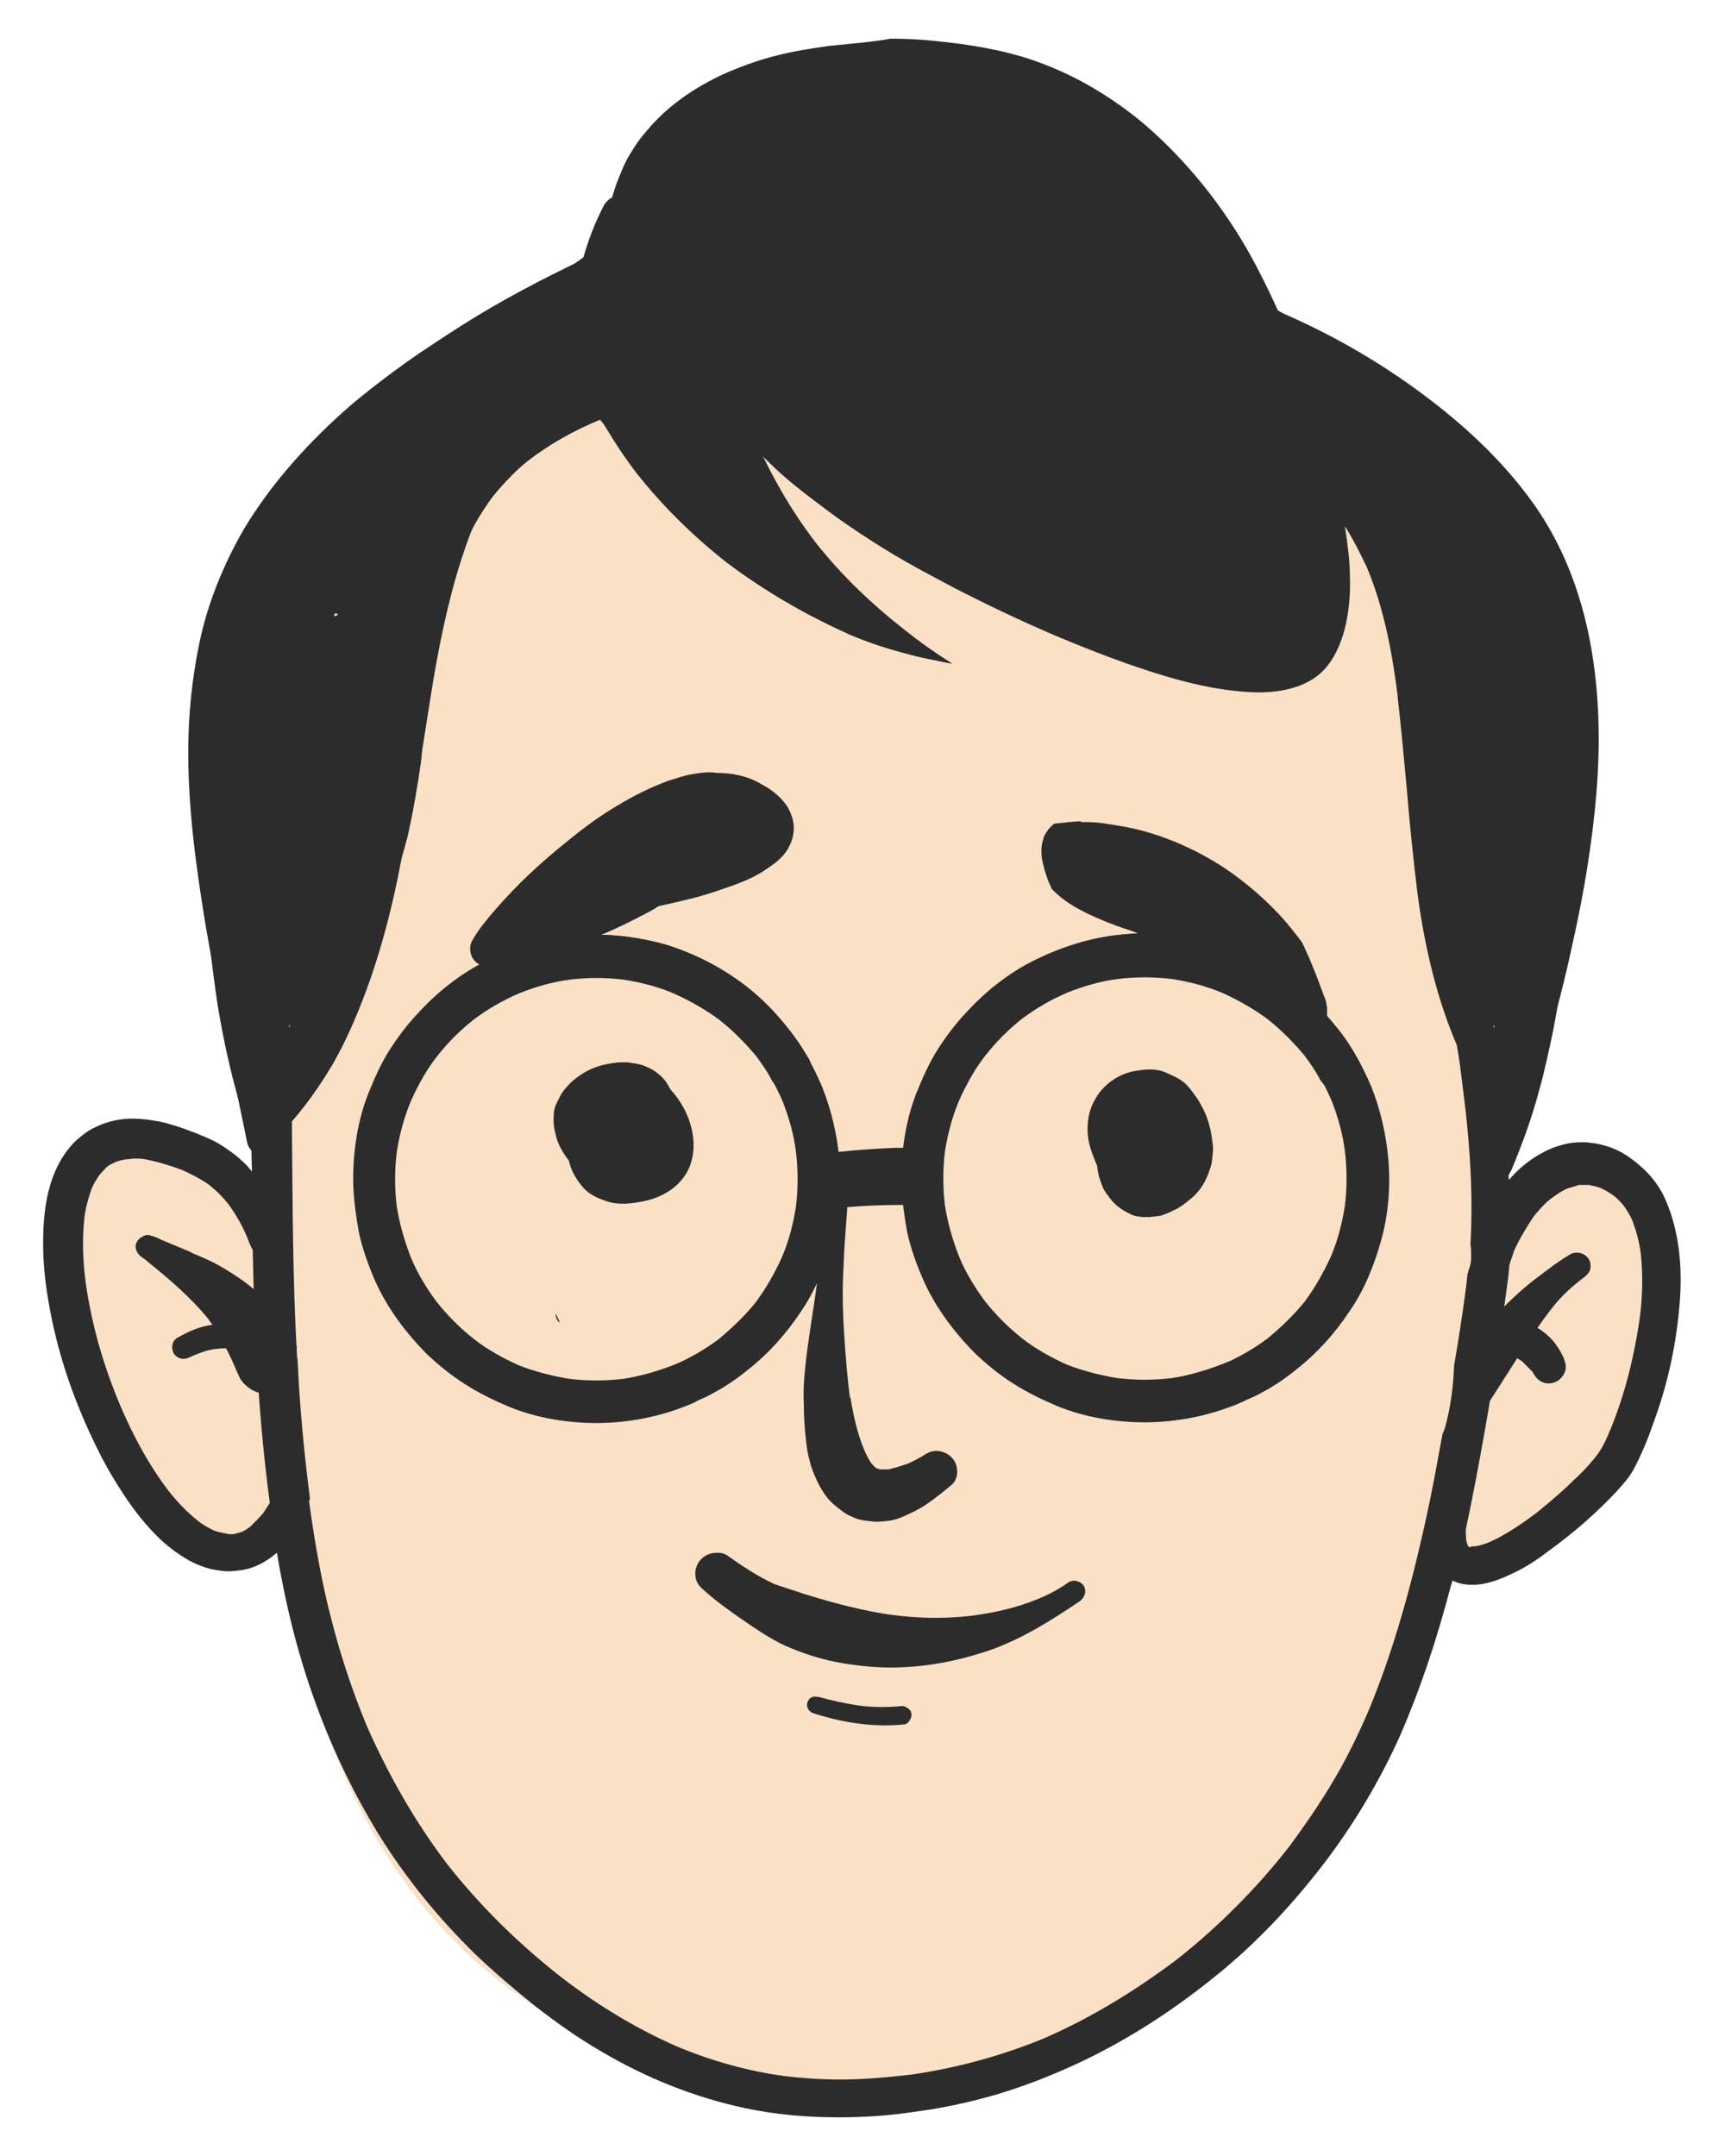 <svg width="24" height="30" viewBox="0 0 24 30" fill="none" xmlns="http://www.w3.org/2000/svg">
<path d="M20.5 7.5L14.5 4L8 5L3.5 9L4 16.5C4 16.5 1.5 15.5 1 16C0.5 16.5 1.5 19.5 2 21L2 21C2.5 22.5 4 21 4 21C4 23.667 5.5 29 11.5 29C17.5 29 19.667 24.5 20 22C23 22 23.5 17.5 23 16.5C22.6 15.7 21 16.5 20.5 17V7.5Z" fill="#FAE1C5"/>
<path d="M11.541 0.638C11.263 0.677 11.015 0.717 10.787 0.777C10.559 0.836 10.331 0.915 10.082 1.024C9.646 1.223 9.269 1.491 8.991 1.828C8.912 1.917 8.843 2.016 8.783 2.116C8.704 2.235 8.654 2.364 8.614 2.463C8.575 2.552 8.545 2.651 8.515 2.75C8.466 2.77 8.436 2.81 8.406 2.85C8.277 3.098 8.178 3.355 8.109 3.613C7.027 4.129 5.798 4.804 4.806 5.815C4.32 6.311 3.923 6.877 3.625 7.492C3.348 8.057 3.149 8.702 3.02 9.446C2.852 10.378 2.792 11.4 2.862 12.471C2.891 12.957 2.951 13.473 3.03 13.998C3.11 14.475 3.209 14.931 3.338 15.367C3.357 15.447 3.417 15.516 3.496 15.546C3.496 15.794 3.496 16.052 3.506 16.3C3.477 16.27 3.447 16.23 3.417 16.2C3.298 16.081 3.149 15.972 2.99 15.883C2.891 15.833 2.792 15.794 2.693 15.754L2.663 15.744C2.514 15.685 2.356 15.635 2.217 15.605C2.088 15.585 1.979 15.566 1.87 15.566C1.84 15.566 1.81 15.566 1.78 15.566C1.642 15.575 1.522 15.605 1.413 15.645C1.354 15.675 1.294 15.694 1.235 15.734C1.185 15.764 1.126 15.813 1.066 15.863C0.908 16.012 0.779 16.22 0.699 16.488C0.63 16.716 0.6 16.984 0.6 17.301C0.6 17.589 0.63 17.887 0.699 18.244C0.818 18.878 1.036 19.513 1.344 20.138C1.483 20.426 1.642 20.684 1.8 20.912C1.919 21.081 2.108 21.328 2.346 21.517C2.574 21.705 2.782 21.805 2.99 21.844C3.06 21.854 3.119 21.864 3.179 21.864C3.248 21.864 3.308 21.854 3.387 21.844C3.486 21.824 3.596 21.785 3.705 21.715C3.754 21.686 3.804 21.646 3.853 21.606C3.972 22.33 4.141 22.995 4.359 23.61C4.597 24.284 4.905 24.929 5.262 25.514C5.629 26.109 6.085 26.675 6.601 27.181C6.849 27.419 7.127 27.657 7.434 27.905C7.752 28.153 8.049 28.361 8.357 28.54C8.991 28.916 9.666 29.184 10.36 29.333C10.777 29.422 11.213 29.462 11.669 29.462C11.997 29.462 12.334 29.442 12.671 29.392C13.078 29.343 13.485 29.254 13.862 29.145C14.229 29.035 14.596 28.896 15.002 28.708C15.637 28.41 16.272 28.014 16.897 27.508C17.432 27.081 17.938 26.556 18.404 25.951C18.831 25.395 19.198 24.78 19.486 24.136C19.753 23.52 19.982 22.846 20.19 22.052L20.2 22.023L20.21 21.993C20.289 22.033 20.378 22.052 20.477 22.052H20.487C20.676 22.052 20.854 21.983 21.023 21.904C21.221 21.814 21.4 21.695 21.539 21.586C21.896 21.328 22.213 21.051 22.491 20.753C22.59 20.644 22.689 20.535 22.749 20.406C22.858 20.198 22.947 19.97 23.007 19.791C23.195 19.285 23.314 18.75 23.364 18.194C23.423 17.579 23.344 17.053 23.146 16.637C23.037 16.419 22.868 16.24 22.65 16.091C22.521 16.002 22.372 15.943 22.213 15.913C22.144 15.903 22.084 15.893 22.015 15.893C21.926 15.893 21.826 15.903 21.727 15.933C21.608 15.962 21.479 16.022 21.34 16.111C21.221 16.19 21.102 16.29 20.993 16.419C20.983 16.25 20.973 16.071 20.963 15.883C20.993 15.863 21.013 15.843 21.023 15.813C21.112 15.645 21.172 15.456 21.202 15.268C21.212 15.209 21.221 15.139 21.231 15.07C21.36 14.772 21.469 14.455 21.559 14.147C21.648 13.82 21.727 13.463 21.777 13.066C21.886 12.352 21.916 11.578 21.896 10.775C21.876 10.061 21.797 9.327 21.668 8.583C21.559 7.938 21.321 7.333 20.993 6.827C20.785 6.51 20.517 6.212 20.21 5.934C19.942 5.706 19.644 5.478 19.228 5.21C19.009 5.071 18.791 4.933 18.573 4.804C18.444 4.724 18.325 4.655 18.196 4.575C18.047 4.486 17.909 4.397 17.779 4.318C17.611 3.951 17.442 3.613 17.254 3.306C16.857 2.661 16.391 2.125 15.875 1.689C15.389 1.292 14.873 1.005 14.338 0.826C13.951 0.697 13.505 0.618 12.989 0.568C12.79 0.548 12.592 0.538 12.394 0.538C12.116 0.588 11.828 0.608 11.541 0.638ZM3.486 10.011C3.596 9.237 3.764 8.563 4.012 7.978C4.201 7.541 4.449 7.115 4.736 6.738C5.073 6.311 5.49 5.905 5.966 5.528C6.532 5.101 7.176 4.704 8.009 4.288C8 4.486 8 4.694 8.019 4.893C8.029 4.992 8.039 5.101 8.059 5.2C7.811 5.25 7.583 5.339 7.365 5.458C7.027 5.647 6.73 5.954 6.462 6.361C6.244 6.688 6.065 7.085 5.897 7.601C5.768 7.988 5.659 8.434 5.55 8.979C5.47 9.376 5.411 9.773 5.351 10.16C5.312 10.438 5.262 10.725 5.212 11.003C5.173 11.241 5.113 11.519 5.034 11.796C4.875 12.322 4.697 12.848 4.488 13.344C4.33 13.731 4.181 14.028 4.022 14.296C4.022 14.038 4.012 13.77 4.002 13.512C4.002 13.354 3.873 13.235 3.724 13.235C3.625 13.235 3.526 13.294 3.477 13.393C3.357 12.233 3.348 11.092 3.486 10.011ZM21.172 10.933C21.102 10.547 21.013 10.14 20.914 9.723C20.835 9.406 20.715 8.989 20.557 8.602C20.418 8.265 20.259 7.948 20.071 7.66C19.912 7.412 19.714 7.154 19.466 6.867C19.188 6.549 18.881 6.242 18.583 5.954L18.474 5.845L18.305 5.676C18.256 5.528 18.206 5.379 18.146 5.21L18.345 5.339C18.762 5.587 19.198 5.855 19.585 6.153C19.902 6.401 20.17 6.658 20.388 6.936C20.577 7.184 20.735 7.452 20.864 7.74C20.954 7.968 21.033 8.206 21.092 8.464C21.152 8.731 21.192 9.009 21.231 9.267V9.277V9.287V9.297V9.307V9.327V9.317C21.36 10.358 21.4 11.36 21.331 12.273C21.311 11.846 21.251 11.4 21.172 10.933ZM4.31 20.872V20.852V20.832C4.23 20.208 4.171 19.583 4.141 18.948C4.141 18.918 4.131 18.878 4.131 18.849C4.072 17.807 4.072 16.776 4.062 15.754V15.238C4.538 14.633 4.845 13.949 5.093 13.354C5.222 13.036 5.341 12.699 5.47 12.322C5.54 12.104 5.609 11.876 5.669 11.648C5.748 11.3 5.807 10.953 5.857 10.606L5.867 10.507L5.877 10.418C5.946 10.001 6.006 9.565 6.085 9.148C6.184 8.622 6.333 7.938 6.601 7.283C6.74 6.956 6.899 6.678 7.077 6.45C7.166 6.331 7.266 6.232 7.375 6.133C7.404 5.974 7.504 5.825 7.642 5.746C7.732 5.696 7.831 5.667 7.93 5.667C8.019 5.667 8.109 5.686 8.188 5.726C8.188 5.726 8.198 5.726 8.208 5.726V5.736C8.297 5.786 8.376 5.855 8.426 5.944C8.555 6.162 8.694 6.371 8.853 6.579C9.22 7.045 9.646 7.462 10.112 7.829C10.628 8.216 11.184 8.543 11.779 8.811C12.066 8.93 12.364 9.029 12.661 9.108C12.761 9.138 12.86 9.158 12.959 9.178C12.602 9.009 12.255 8.801 11.937 8.563C11.61 8.305 11.322 8.017 11.065 7.69C10.836 7.392 10.648 7.065 10.499 6.738C10.4 6.49 10.32 6.232 10.271 5.974C10.42 6.153 10.588 6.331 10.767 6.5C10.995 6.718 11.273 6.926 11.62 7.184C11.858 7.353 12.096 7.511 12.324 7.65C12.661 7.859 13.009 8.037 13.306 8.196C13.752 8.424 14.209 8.642 14.675 8.841C15.24 9.079 15.716 9.257 16.173 9.396C16.698 9.555 17.105 9.624 17.482 9.634H17.522C17.799 9.634 18.186 9.575 18.424 9.317C18.553 9.178 18.652 8.979 18.712 8.741C18.762 8.533 18.791 8.305 18.781 8.017C18.781 7.809 18.752 7.591 18.712 7.323C18.831 7.511 18.93 7.71 19.019 7.898C19.267 8.493 19.377 9.138 19.446 9.684V9.704V9.723C19.446 9.713 19.446 9.713 19.446 9.704C19.495 10.13 19.535 10.576 19.575 11.003C19.614 11.479 19.664 11.965 19.724 12.451C19.833 13.255 20.011 13.939 20.269 14.544C20.299 14.703 20.319 14.871 20.339 15.03C20.458 15.923 20.497 16.647 20.458 17.321C20.468 17.361 20.468 17.401 20.468 17.44C20.468 17.46 20.468 17.49 20.468 17.51C20.468 17.569 20.448 17.639 20.428 17.688C20.428 17.698 20.428 17.708 20.418 17.718V17.728C20.408 17.787 20.408 17.847 20.398 17.906C20.349 18.283 20.289 18.66 20.23 19.007C20.22 19.305 20.18 19.593 20.101 19.88C20.091 19.9 20.081 19.93 20.071 19.95C20.011 20.257 19.962 20.555 19.902 20.842C19.654 22.033 19.386 22.975 19.039 23.808C18.89 24.155 18.732 24.473 18.563 24.76C18.375 25.078 18.166 25.385 17.938 25.693C17.482 26.278 16.956 26.804 16.381 27.26C15.776 27.716 15.151 28.093 14.506 28.371C13.921 28.609 13.306 28.777 12.681 28.867C12.344 28.906 12.007 28.936 11.689 28.936C11.421 28.936 11.154 28.916 10.906 28.887C10.4 28.817 9.904 28.678 9.428 28.48C8.882 28.242 8.327 27.915 7.791 27.498C7.186 27.022 6.66 26.496 6.224 25.941C5.778 25.355 5.411 24.711 5.103 24.016C4.915 23.56 4.746 23.064 4.617 22.558C4.488 22.072 4.389 21.537 4.3 20.892V20.902V20.882L4.31 20.872ZM20.676 13.611C20.666 13.542 20.606 13.483 20.547 13.443C20.527 13.433 20.497 13.423 20.477 13.413C20.388 13.066 20.319 12.689 20.259 12.273C20.2 11.836 20.16 11.39 20.12 10.953C20.101 10.685 20.071 10.418 20.041 10.15C19.972 9.456 19.872 8.722 19.644 8.027L19.634 8.007L19.624 7.978C19.773 8.216 19.902 8.464 20.011 8.722C20.2 9.178 20.329 9.654 20.438 10.1C20.557 10.566 20.646 11.062 20.715 11.578C20.795 12.173 20.835 12.758 20.835 13.324C20.835 13.611 20.825 13.909 20.795 14.207C20.795 14.246 20.785 14.286 20.785 14.316C20.755 14.088 20.715 13.85 20.676 13.611ZM3.139 21.338C3.09 21.328 3.04 21.319 2.981 21.299C2.901 21.259 2.822 21.219 2.752 21.16C2.614 21.051 2.475 20.912 2.336 20.733C2.088 20.406 1.87 20.019 1.671 19.553C1.433 18.988 1.275 18.422 1.195 17.867C1.146 17.51 1.146 17.212 1.175 16.934C1.195 16.786 1.235 16.657 1.275 16.538C1.304 16.468 1.344 16.409 1.384 16.349C1.413 16.309 1.453 16.28 1.483 16.24C1.522 16.21 1.562 16.19 1.602 16.171C1.651 16.151 1.701 16.141 1.761 16.131C1.8 16.131 1.84 16.121 1.87 16.121C1.919 16.121 1.969 16.121 2.018 16.131C2.177 16.161 2.346 16.21 2.534 16.28C2.683 16.349 2.802 16.409 2.911 16.488C3.01 16.567 3.1 16.657 3.179 16.756C3.278 16.895 3.367 17.044 3.437 17.212C3.447 17.242 3.457 17.262 3.467 17.291C3.486 17.331 3.496 17.361 3.516 17.391C3.526 17.936 3.546 18.402 3.566 18.839C3.605 19.563 3.665 20.257 3.754 20.912C3.724 20.961 3.695 21.001 3.665 21.051C3.605 21.12 3.546 21.18 3.486 21.239C3.447 21.269 3.407 21.299 3.357 21.319C3.318 21.328 3.288 21.338 3.248 21.348C3.229 21.348 3.209 21.348 3.189 21.348C3.179 21.348 3.159 21.338 3.139 21.338ZM20.458 21.527H20.438L20.428 21.517C20.428 21.507 20.418 21.497 20.418 21.497C20.408 21.467 20.398 21.438 20.398 21.408C20.398 21.358 20.388 21.309 20.398 21.259C20.487 20.852 20.567 20.416 20.656 19.92C20.725 19.533 20.785 19.156 20.825 18.869L20.854 18.66C20.904 18.373 20.944 18.075 20.983 17.777C20.993 17.718 20.993 17.648 21.003 17.589C21.023 17.529 21.043 17.48 21.063 17.41C21.142 17.232 21.241 17.073 21.34 16.924C21.43 16.815 21.509 16.726 21.608 16.657C21.678 16.607 21.737 16.567 21.807 16.538C21.866 16.518 21.916 16.508 21.965 16.488C21.985 16.488 22.005 16.488 22.035 16.488C22.055 16.488 22.084 16.488 22.104 16.488C22.154 16.498 22.203 16.508 22.263 16.528C22.332 16.557 22.392 16.597 22.451 16.637C22.501 16.677 22.55 16.726 22.59 16.776C22.64 16.845 22.689 16.924 22.719 17.004C22.769 17.143 22.808 17.282 22.828 17.44C22.858 17.728 22.858 18.035 22.808 18.383C22.729 18.908 22.6 19.424 22.402 19.9C22.352 20.019 22.293 20.158 22.203 20.267C22.094 20.406 21.975 20.525 21.876 20.614C21.727 20.763 21.559 20.902 21.39 21.041C21.142 21.229 20.924 21.368 20.725 21.457C20.656 21.487 20.587 21.507 20.517 21.517C20.507 21.517 20.487 21.517 20.477 21.517L20.458 21.527Z" fill="#2C2C2C"/>
<path d="M9.993 5.488C9.924 5.508 9.864 5.557 9.834 5.617C9.805 5.676 9.785 5.766 9.805 5.825C9.953 6.232 10.132 6.629 10.34 7.006C10.539 7.372 10.777 7.71 11.034 8.027C11.263 8.315 11.521 8.573 11.798 8.821C12.076 8.94 12.374 9.039 12.661 9.108C12.86 9.158 13.048 9.198 13.246 9.237C13.236 9.227 13.227 9.217 13.207 9.207C12.989 9.069 12.78 8.92 12.582 8.761C12.126 8.404 11.699 7.997 11.342 7.541C10.985 7.075 10.697 6.559 10.469 6.024C10.42 5.905 10.37 5.785 10.33 5.666C10.3 5.597 10.271 5.538 10.201 5.508C10.162 5.488 10.112 5.468 10.062 5.468C10.033 5.478 10.013 5.478 9.993 5.488Z" fill="#2C2C2C"/>
<path d="M17.254 5.111C17.214 5.25 17.303 5.418 17.442 5.448C17.69 5.508 17.928 5.577 18.166 5.676C18.464 5.805 18.742 5.964 19 6.162C19.258 6.371 19.495 6.609 19.704 6.867C19.952 7.194 20.15 7.561 20.319 7.938C20.547 8.503 20.696 9.098 20.785 9.693C20.894 10.507 20.884 11.33 20.775 12.143C20.726 12.54 20.646 12.927 20.527 13.314C20.477 13.453 20.577 13.611 20.715 13.651C20.864 13.691 21.003 13.601 21.053 13.463C21.152 13.145 21.221 12.828 21.271 12.501C21.311 12.233 21.35 11.955 21.37 11.687C21.42 11.152 21.41 10.616 21.37 10.08C21.281 8.999 21.003 7.908 20.428 6.976C20.279 6.728 20.101 6.5 19.912 6.281C19.724 6.063 19.495 5.875 19.267 5.696C18.771 5.319 18.196 5.071 17.591 4.942C17.571 4.932 17.541 4.932 17.522 4.932C17.403 4.913 17.294 4.992 17.254 5.111ZM19.684 6.837C19.684 6.847 19.694 6.847 19.694 6.857C19.684 6.847 19.684 6.837 19.684 6.837ZM20.775 9.644C20.775 9.664 20.775 9.674 20.785 9.693C20.785 9.684 20.785 9.664 20.775 9.644ZM20.785 9.693C20.785 9.703 20.785 9.703 20.785 9.713C20.785 9.713 20.785 9.703 20.785 9.693Z" fill="#2C2C2C"/>
<path d="M18.087 5.686C17.988 5.786 17.978 5.974 18.087 6.073C18.563 6.49 19 6.946 19.396 7.452C19.674 7.819 19.932 8.206 20.16 8.612C20.23 8.741 20.408 8.781 20.537 8.712C20.666 8.632 20.706 8.464 20.636 8.335C20.349 7.839 20.031 7.363 19.664 6.916C19.307 6.48 18.91 6.073 18.484 5.696C18.424 5.647 18.365 5.617 18.295 5.617C18.206 5.607 18.137 5.637 18.087 5.686Z" fill="#2C2C2C"/>
<path d="M18.474 5.557C18.424 5.607 18.395 5.676 18.395 5.746C18.395 5.825 18.424 5.885 18.474 5.934C18.682 6.172 18.891 6.42 19.089 6.678C19.515 7.243 19.912 7.839 20.19 8.493C20.22 8.553 20.289 8.602 20.349 8.622C20.418 8.642 20.497 8.632 20.557 8.592C20.616 8.553 20.666 8.493 20.686 8.434C20.686 8.414 20.696 8.384 20.696 8.364C20.696 8.315 20.686 8.265 20.656 8.225C20.24 7.233 19.565 6.371 18.861 5.557C18.811 5.508 18.742 5.478 18.672 5.478C18.603 5.478 18.524 5.508 18.474 5.557ZM19.109 6.718C19.109 6.728 19.119 6.728 19.119 6.738C19.119 6.728 19.109 6.718 19.109 6.718Z" fill="#2C2C2C"/>
<path d="M19.396 6.242C19.337 6.282 19.287 6.341 19.267 6.401C19.247 6.47 19.257 6.549 19.297 6.609C19.307 6.629 19.327 6.649 19.337 6.668C19.366 6.698 19.406 6.728 19.456 6.738C19.555 6.787 19.654 6.847 19.743 6.906C19.862 7.006 19.971 7.125 20.081 7.244C20.239 7.452 20.358 7.68 20.457 7.918C20.567 8.196 20.656 8.483 20.705 8.771C20.735 8.92 20.904 8.999 21.043 8.96C21.112 8.94 21.172 8.9 21.201 8.831C21.241 8.761 21.241 8.692 21.231 8.622C21.142 8.136 20.973 7.65 20.715 7.224C20.586 7.006 20.438 6.807 20.259 6.639C20.17 6.549 20.061 6.46 19.952 6.391C19.843 6.311 19.723 6.262 19.604 6.212C19.585 6.202 19.565 6.202 19.535 6.202C19.485 6.202 19.436 6.222 19.396 6.242Z" fill="#2C2C2C"/>
<path d="M20.368 7.323C20.319 7.372 20.289 7.442 20.289 7.511C20.289 7.591 20.319 7.65 20.368 7.7C20.388 7.729 20.418 7.749 20.438 7.779C20.527 7.898 20.596 8.027 20.666 8.166C20.755 8.384 20.814 8.612 20.844 8.85C20.874 9.138 20.874 9.425 20.844 9.723C20.834 9.793 20.824 9.852 20.805 9.921C20.785 9.991 20.795 10.06 20.834 10.13C20.874 10.189 20.933 10.239 20.993 10.259C21.132 10.298 21.3 10.209 21.33 10.07C21.38 9.842 21.4 9.624 21.41 9.396C21.42 9.148 21.39 8.89 21.35 8.642C21.271 8.156 21.072 7.69 20.745 7.323C20.695 7.273 20.626 7.243 20.557 7.243C20.497 7.243 20.418 7.273 20.368 7.323ZM20.646 8.136C20.646 8.146 20.656 8.146 20.656 8.156C20.646 8.146 20.646 8.136 20.646 8.136ZM20.834 9.743C20.834 9.753 20.834 9.763 20.834 9.773C20.834 9.763 20.834 9.753 20.834 9.743Z" fill="#2C2C2C"/>
<path d="M19.575 7.134C19.426 7.174 19.347 7.323 19.386 7.472C19.595 8.245 19.813 9.009 19.932 9.803C19.991 10.269 20.011 10.745 19.962 11.211C19.952 11.281 19.991 11.36 20.041 11.4C20.09 11.449 20.16 11.479 20.229 11.479C20.299 11.479 20.368 11.449 20.418 11.4C20.477 11.34 20.487 11.281 20.497 11.211C20.576 10.556 20.507 9.892 20.388 9.247C20.269 8.593 20.081 7.958 19.912 7.323C19.882 7.204 19.763 7.125 19.644 7.125C19.624 7.125 19.605 7.134 19.575 7.134Z" fill="#2C2C2C"/>
<path d="M19.446 7.73C19.377 7.75 19.317 7.789 19.287 7.859C19.258 7.918 19.238 8.007 19.258 8.067C19.476 8.583 19.635 9.118 19.764 9.654C19.883 10.17 19.972 10.695 20.041 11.231C20.041 11.221 20.041 11.211 20.041 11.201C20.041 11.221 20.051 11.241 20.051 11.261C20.051 11.271 20.051 11.271 20.051 11.281C20.051 11.281 20.051 11.281 20.051 11.271C20.15 12.015 20.22 12.758 20.319 13.502C20.319 13.522 20.329 13.552 20.329 13.572C20.339 13.621 20.369 13.661 20.398 13.691C20.448 13.741 20.517 13.77 20.587 13.77C20.656 13.77 20.726 13.741 20.775 13.691C20.825 13.641 20.864 13.562 20.855 13.502C20.726 12.57 20.646 11.628 20.497 10.695C20.349 9.753 20.131 8.821 19.764 7.928C19.734 7.859 19.704 7.809 19.635 7.769C19.595 7.75 19.545 7.73 19.496 7.73C19.496 7.72 19.476 7.72 19.446 7.73ZM20.051 11.261C20.051 11.251 20.051 11.261 20.051 11.261C20.051 11.241 20.051 11.231 20.051 11.221C20.051 11.241 20.051 11.251 20.051 11.261Z" fill="#2C2C2C"/>
<path d="M20.12 10.15C19.991 10.229 19.952 10.388 20.021 10.527C20.051 10.596 20.091 10.666 20.12 10.725C20.309 11.182 20.418 11.668 20.487 12.154C20.547 12.6 20.577 13.066 20.517 13.512C20.507 13.572 20.497 13.632 20.487 13.681C20.458 13.83 20.527 13.979 20.676 14.018C20.815 14.058 20.983 13.969 21.013 13.83C21.142 13.235 21.093 12.62 21.013 12.025C20.974 11.707 20.904 11.4 20.825 11.092C20.745 10.805 20.636 10.517 20.497 10.239C20.448 10.15 20.358 10.11 20.259 10.11C20.21 10.12 20.16 10.13 20.12 10.15ZM20.11 10.696C20.11 10.706 20.12 10.706 20.12 10.715C20.11 10.706 20.11 10.706 20.11 10.696ZM20.487 12.193C20.487 12.203 20.487 12.213 20.487 12.223C20.497 12.213 20.497 12.203 20.487 12.193Z" fill="#2C2C2C"/>
<path d="M20.715 10.646C20.576 10.685 20.487 10.834 20.527 10.983C20.606 11.261 20.666 11.548 20.705 11.836C20.775 12.361 20.795 12.897 20.725 13.433C20.705 13.601 20.666 13.77 20.616 13.939C20.576 14.078 20.666 14.236 20.805 14.276C20.953 14.316 21.102 14.226 21.142 14.087C21.291 13.572 21.32 13.016 21.3 12.481C21.291 12.193 21.251 11.905 21.211 11.627C21.172 11.37 21.112 11.102 21.043 10.844C21.013 10.725 20.894 10.646 20.775 10.646C20.755 10.646 20.735 10.646 20.715 10.646ZM20.705 11.876C20.705 11.885 20.705 11.885 20.705 11.895C20.705 11.885 20.705 11.876 20.705 11.876ZM20.725 13.393C20.725 13.403 20.725 13.403 20.725 13.413C20.725 13.413 20.725 13.403 20.725 13.393Z" fill="#2C2C2C"/>
<path d="M21.102 10.457C21.033 10.477 20.973 10.517 20.944 10.586C20.904 10.656 20.904 10.725 20.914 10.795C20.934 10.924 20.953 11.043 20.973 11.171C21.053 11.767 21.072 12.372 21.003 12.967C20.963 13.264 20.894 13.552 20.795 13.83C20.745 13.969 20.854 14.127 20.983 14.167C21.053 14.187 21.132 14.177 21.191 14.137C21.261 14.098 21.291 14.048 21.32 13.979C21.509 13.453 21.578 12.887 21.588 12.322C21.598 11.757 21.539 11.201 21.439 10.646C21.43 10.576 21.37 10.517 21.311 10.487C21.271 10.467 21.221 10.447 21.172 10.447C21.152 10.447 21.132 10.447 21.102 10.457Z" fill="#2C2C2C"/>
<path d="M19.506 6.351C19.406 6.45 19.396 6.639 19.506 6.738C19.694 6.916 19.872 7.105 20.031 7.303C20.309 7.67 20.537 8.067 20.716 8.494C20.974 9.118 21.132 9.773 21.221 10.438C21.35 11.439 21.331 12.451 21.202 13.453C21.142 13.86 21.073 14.266 20.974 14.673C20.854 15.169 20.706 15.655 20.507 16.121C20.477 16.181 20.497 16.27 20.537 16.329C20.577 16.389 20.636 16.439 20.696 16.458C20.765 16.478 20.845 16.468 20.904 16.429C20.974 16.389 21.003 16.329 21.033 16.27C21.182 15.913 21.311 15.556 21.41 15.189C21.489 14.911 21.549 14.623 21.608 14.346C21.727 13.731 21.807 13.106 21.846 12.471C21.876 11.836 21.866 11.201 21.797 10.567C21.727 9.932 21.598 9.307 21.39 8.712C21.083 7.829 20.596 7.006 19.912 6.371C19.853 6.321 19.783 6.292 19.714 6.292C19.634 6.282 19.565 6.301 19.506 6.351ZM21.231 10.438C21.231 10.448 21.231 10.457 21.231 10.477C21.231 10.457 21.231 10.448 21.231 10.438Z" fill="#2C2C2C"/>
<path d="M16.817 4.268C16.797 4.337 16.807 4.417 16.847 4.476C16.887 4.536 16.946 4.575 17.006 4.605C17.184 4.665 17.363 4.734 17.531 4.803C18.275 5.121 18.98 5.528 19.624 6.023C20.051 6.351 20.438 6.728 20.775 7.144C20.983 7.422 21.162 7.72 21.301 8.037C21.469 8.444 21.578 8.88 21.638 9.317C21.737 10.09 21.697 10.864 21.598 11.638C21.519 12.203 21.41 12.758 21.281 13.314C21.211 13.582 21.142 13.859 21.072 14.127C20.983 14.454 20.894 14.782 20.775 15.099C20.745 15.169 20.765 15.248 20.805 15.307C20.844 15.367 20.904 15.417 20.963 15.437C21.033 15.456 21.112 15.446 21.172 15.407C21.241 15.367 21.271 15.307 21.301 15.248C21.439 14.881 21.539 14.504 21.638 14.127C21.727 13.8 21.806 13.473 21.876 13.145C22.035 12.441 22.154 11.727 22.213 11.013C22.322 9.634 22.154 8.166 21.34 7.015C20.834 6.301 20.15 5.716 19.436 5.23C18.732 4.754 17.958 4.367 17.154 4.089C17.135 4.079 17.105 4.079 17.085 4.079C16.956 4.06 16.847 4.149 16.817 4.268ZM19.595 5.994C19.604 6.004 19.614 6.014 19.624 6.014C19.614 6.004 19.604 5.994 19.595 5.994ZM21.638 9.257C21.638 9.267 21.638 9.287 21.648 9.297C21.638 9.287 21.638 9.277 21.638 9.257Z" fill="#2C2C2C"/>
<path d="M7.989 5.151C7.811 5.161 7.622 5.2 7.454 5.26C7.384 5.28 7.325 5.319 7.295 5.389C7.255 5.448 7.246 5.528 7.265 5.597C7.285 5.657 7.325 5.706 7.365 5.746C7.335 5.766 7.315 5.776 7.285 5.796C6.928 6.034 6.601 6.321 6.313 6.649C6.006 6.996 5.748 7.373 5.51 7.769C5.371 8.007 5.242 8.245 5.113 8.484C4.974 8.741 4.845 9.009 4.716 9.277C4.686 9.346 4.667 9.416 4.686 9.485C4.706 9.555 4.746 9.614 4.815 9.644C4.875 9.684 4.954 9.694 5.024 9.674C5.083 9.654 5.163 9.614 5.182 9.545C5.381 9.108 5.609 8.682 5.847 8.255C6.035 7.918 6.234 7.601 6.472 7.293C6.73 6.966 7.007 6.678 7.335 6.42C7.642 6.182 7.98 5.994 8.337 5.845C8.426 5.805 8.525 5.776 8.614 5.736C8.684 5.706 8.753 5.667 8.783 5.597C8.852 5.548 8.892 5.468 8.892 5.379C8.892 5.23 8.763 5.111 8.614 5.101C8.585 5.101 8.555 5.101 8.525 5.101C8.356 5.111 8.168 5.131 7.989 5.151Z" fill="#2C2C2C"/>
<path d="M8.287 4.506C7.494 4.933 6.76 5.478 6.105 6.103C5.48 6.698 4.925 7.383 4.478 8.127C4.399 8.255 4.449 8.424 4.577 8.503C4.706 8.583 4.875 8.533 4.954 8.404C5.123 8.117 5.311 7.849 5.51 7.581C6.026 6.926 6.611 6.341 7.266 5.825C7.672 5.508 8.109 5.23 8.565 4.982C8.694 4.913 8.734 4.734 8.664 4.605C8.614 4.516 8.525 4.476 8.426 4.476C8.376 4.466 8.337 4.476 8.287 4.506ZM7.295 5.786L7.285 5.796L7.295 5.786ZM5.53 7.531C5.52 7.541 5.52 7.551 5.51 7.561C5.52 7.551 5.52 7.541 5.53 7.531Z" fill="#2C2C2C"/>
<path d="M8.257 4.09C7.603 4.278 7.027 4.685 6.502 5.121C5.966 5.558 5.49 6.063 5.034 6.579C4.984 6.639 4.954 6.698 4.954 6.768C4.954 6.837 4.984 6.906 5.034 6.956C5.083 7.006 5.153 7.035 5.222 7.035C5.242 7.035 5.272 7.026 5.292 7.026C5.341 7.016 5.381 6.986 5.411 6.956C5.46 6.916 5.51 6.877 5.559 6.837C5.619 6.797 5.669 6.748 5.688 6.678C5.688 6.668 5.688 6.659 5.698 6.649C6.125 6.182 6.591 5.736 7.087 5.339C7.404 5.091 7.742 4.873 8.109 4.714C8.198 4.675 8.297 4.645 8.396 4.615C8.535 4.576 8.624 4.427 8.585 4.278C8.555 4.159 8.436 4.08 8.317 4.08C8.297 4.08 8.277 4.09 8.257 4.09ZM7.117 5.319L7.107 5.329C7.107 5.319 7.117 5.319 7.117 5.319Z" fill="#2C2C2C"/>
<path d="M7.643 4.228C7.345 4.327 7.057 4.456 6.79 4.615C6.502 4.774 6.234 4.972 5.976 5.171C5.451 5.587 4.994 6.103 4.607 6.658C4.231 7.204 3.933 7.809 3.745 8.454C3.655 8.761 3.606 9.088 3.586 9.406C3.566 9.723 3.586 10.031 3.645 10.338C3.645 10.358 3.655 10.388 3.655 10.408C3.685 10.556 3.854 10.636 3.992 10.596C4.141 10.556 4.211 10.408 4.181 10.259C4.161 10.19 4.151 10.11 4.141 10.041C4.102 9.743 4.112 9.446 4.151 9.148C4.211 8.751 4.32 8.374 4.479 8.007C4.687 7.531 4.955 7.085 5.262 6.678C5.609 6.242 5.996 5.845 6.433 5.498C6.77 5.24 7.137 5.012 7.534 4.843C7.613 4.813 7.702 4.774 7.791 4.744C7.861 4.724 7.92 4.684 7.95 4.615C7.99 4.556 8 4.476 7.98 4.407C7.95 4.298 7.831 4.208 7.722 4.208C7.692 4.218 7.672 4.228 7.643 4.228ZM4.488 7.978C4.488 7.987 4.479 7.987 4.479 7.997C4.488 7.997 4.488 7.987 4.488 7.978ZM4.161 9.108V9.128V9.108Z" fill="#2C2C2C"/>
<path d="M5.54 5.954C5.044 6.708 4.528 7.442 4.151 8.245C3.774 9.049 3.506 9.981 3.764 10.864C3.804 11.003 3.953 11.092 4.102 11.053C4.24 11.013 4.34 10.864 4.29 10.715C4.26 10.606 4.231 10.497 4.221 10.388C4.201 10.18 4.201 9.971 4.231 9.763C4.28 9.406 4.399 9.049 4.538 8.712C4.925 7.819 5.49 7.025 6.026 6.212C6.105 6.083 6.056 5.915 5.927 5.835C5.887 5.805 5.837 5.795 5.788 5.795C5.689 5.815 5.599 5.865 5.54 5.954Z" fill="#2C2C2C"/>
<path d="M5.837 6.38C5.629 6.708 5.441 7.045 5.262 7.392C5.004 7.868 4.776 8.364 4.558 8.86C4.369 9.307 4.191 9.773 4.102 10.249C4.062 10.437 4.042 10.636 4.062 10.834C4.072 10.923 4.082 11.003 4.111 11.092C4.151 11.191 4.191 11.271 4.26 11.35C4.3 11.399 4.389 11.429 4.449 11.429C4.518 11.429 4.588 11.399 4.637 11.35C4.687 11.3 4.716 11.231 4.716 11.161C4.716 11.102 4.697 11.052 4.667 11.003C4.667 11.003 4.667 11.003 4.677 11.013C4.657 10.993 4.647 10.963 4.627 10.943C4.617 10.903 4.607 10.874 4.597 10.834C4.588 10.725 4.597 10.606 4.607 10.497C4.637 10.269 4.707 10.041 4.776 9.822C4.865 9.555 4.964 9.287 5.074 9.019C5.074 9.029 5.064 9.039 5.064 9.039C5.064 9.029 5.074 9.019 5.074 9.019C5.083 9.009 5.083 8.989 5.093 8.979C5.093 8.989 5.083 8.999 5.083 9.009C5.282 8.543 5.51 8.087 5.738 7.64C5.917 7.303 6.095 6.976 6.304 6.658C6.383 6.529 6.333 6.361 6.204 6.281C6.165 6.252 6.115 6.242 6.065 6.242C5.976 6.252 5.887 6.301 5.837 6.38ZM5.074 9.019C5.074 9.009 5.074 9.019 5.074 9.019C5.074 9.019 5.083 9.009 5.074 9.019Z" fill="#2C2C2C"/>
<path d="M5.5 7.313C5.262 8.325 5.024 9.346 4.746 10.348C4.706 10.348 4.657 10.358 4.617 10.388C4.558 10.418 4.498 10.487 4.488 10.547C4.409 11.033 4.319 11.529 4.24 12.015C4.23 12.094 4.23 12.153 4.27 12.223C4.31 12.283 4.369 12.332 4.429 12.352C4.577 12.392 4.716 12.302 4.766 12.163C5.282 10.626 5.649 9.039 6.026 7.452C6.055 7.303 5.986 7.154 5.837 7.115C5.817 7.105 5.787 7.105 5.768 7.105C5.649 7.115 5.53 7.194 5.5 7.313Z" fill="#2C2C2C"/>
<path d="M5.262 8.146C5.242 8.196 5.222 8.235 5.212 8.285C5.202 8.295 5.202 8.305 5.192 8.305C5.153 8.364 5.143 8.454 5.163 8.513C5.183 8.573 5.212 8.622 5.262 8.662C5.212 8.989 5.133 9.316 5.054 9.634C4.944 10.1 4.816 10.556 4.696 11.013C4.597 11.389 4.488 11.767 4.379 12.143C4.349 12.262 4.31 12.371 4.28 12.491C4.27 12.52 4.26 12.55 4.26 12.58C4.24 12.669 4.24 12.729 4.28 12.818C4.349 12.947 4.528 12.986 4.657 12.917C4.726 12.877 4.766 12.818 4.786 12.748C4.786 12.739 4.786 12.729 4.786 12.719C4.796 12.659 4.816 12.6 4.835 12.54C4.875 12.391 4.915 12.252 4.954 12.104C5.073 11.667 5.202 11.241 5.311 10.804C5.44 10.338 5.559 9.862 5.669 9.386C5.708 9.197 5.748 8.999 5.788 8.801C5.817 8.642 5.837 8.493 5.837 8.335C5.837 8.275 5.827 8.216 5.797 8.166C5.738 8.077 5.619 8.007 5.52 8.007C5.43 8.007 5.311 8.057 5.262 8.146ZM4.776 12.59C4.776 12.6 4.786 12.6 4.786 12.61C4.786 12.629 4.796 12.659 4.796 12.679C4.796 12.689 4.796 12.689 4.796 12.699C4.796 12.659 4.796 12.629 4.776 12.59Z" fill="#2C2C2C"/>
<path d="M4.28 7.859C4.21 8.047 4.151 8.245 4.091 8.444C4.062 8.364 3.992 8.305 3.913 8.285C3.843 8.265 3.764 8.275 3.704 8.315C3.635 8.355 3.605 8.414 3.575 8.474C3.437 8.841 3.347 9.227 3.308 9.614C3.238 9.971 3.189 10.338 3.159 10.695C3.099 11.449 3.139 12.213 3.288 12.957C3.298 13.026 3.347 13.086 3.407 13.116C3.407 13.255 3.407 13.393 3.407 13.532C3.407 13.681 3.526 13.81 3.685 13.81C3.734 13.81 3.774 13.8 3.814 13.78C3.814 13.85 3.823 13.919 3.823 13.998C3.833 14.117 3.903 14.226 4.022 14.266C4.091 14.286 4.171 14.276 4.23 14.236C4.3 14.197 4.329 14.147 4.359 14.078C4.805 12.957 5.232 11.816 5.47 10.626C5.48 10.556 5.48 10.487 5.44 10.418C5.401 10.358 5.341 10.309 5.282 10.289C5.143 10.249 4.974 10.338 4.944 10.477C4.845 10.953 4.726 11.429 4.577 11.896C4.805 10.904 4.964 9.892 5.321 8.93C5.361 8.821 5.291 8.682 5.192 8.622C5.103 8.573 4.974 8.573 4.885 8.642C4.855 8.612 4.805 8.583 4.766 8.573C4.726 8.563 4.686 8.563 4.647 8.573C4.696 8.384 4.756 8.206 4.815 8.017C4.865 7.878 4.766 7.72 4.627 7.68C4.607 7.67 4.577 7.67 4.557 7.67C4.419 7.66 4.319 7.74 4.28 7.859Z" fill="#2C2C2C"/>
<path d="M8.356 5.23C8.039 5.339 7.732 5.478 7.444 5.647C7.196 5.796 6.958 5.984 6.75 6.192C6.551 6.391 6.383 6.609 6.234 6.847C6.085 7.085 5.966 7.333 5.867 7.591C5.658 8.107 5.549 8.652 5.46 9.198C5.41 9.485 5.371 9.783 5.331 10.071V10.081C5.331 10.1 5.321 10.12 5.321 10.14C5.311 10.2 5.301 10.259 5.291 10.329C5.282 10.378 5.272 10.438 5.272 10.497C5.272 10.517 5.272 10.527 5.262 10.547C5.242 10.695 5.222 10.834 5.202 10.983C5.163 11.281 5.113 11.568 5.053 11.866C4.915 12.56 4.736 13.255 4.468 13.909C4.29 14.316 4.081 14.703 3.814 15.05C3.744 15.139 3.665 15.228 3.585 15.318C3.486 15.427 3.476 15.595 3.585 15.704C3.685 15.804 3.873 15.814 3.972 15.704C4.22 15.437 4.438 15.129 4.627 14.812C4.815 14.485 4.964 14.137 5.093 13.79C5.341 13.116 5.51 12.412 5.629 11.707C5.678 11.41 5.728 11.102 5.768 10.805C5.777 10.725 5.787 10.646 5.797 10.576C5.797 10.557 5.807 10.547 5.807 10.527C5.817 10.467 5.827 10.398 5.837 10.338C5.847 10.289 5.857 10.229 5.857 10.17C5.857 10.16 5.857 10.14 5.867 10.13C5.877 10.051 5.887 9.961 5.897 9.882C5.936 9.595 5.986 9.307 6.035 9.019C6.125 8.563 6.234 8.117 6.412 7.69C6.531 7.412 6.68 7.145 6.859 6.906C7.027 6.698 7.216 6.51 7.424 6.341C7.672 6.153 7.95 6.004 8.237 5.875C8.327 5.835 8.416 5.805 8.495 5.776C8.565 5.756 8.624 5.716 8.654 5.647C8.694 5.587 8.704 5.508 8.684 5.438C8.654 5.329 8.535 5.24 8.426 5.24C8.406 5.21 8.376 5.22 8.356 5.23Z" fill="#2C2C2C"/>
<path d="M8.803 2.602C8.783 2.691 8.754 2.78 8.724 2.86C8.674 2.969 8.615 3.078 8.535 3.177C8.416 3.326 8.287 3.455 8.139 3.564C7.682 3.911 7.157 4.139 6.661 4.407C6.373 4.556 6.105 4.734 5.837 4.913C5.52 5.131 5.203 5.369 4.905 5.617C4.32 6.123 3.784 6.708 3.387 7.373C3.199 7.7 3.04 8.047 2.921 8.404C2.802 8.751 2.733 9.118 2.683 9.485C2.544 10.517 2.653 11.549 2.812 12.57C2.891 13.086 2.991 13.602 3.09 14.118C3.139 14.405 3.189 14.683 3.249 14.971C3.308 15.278 3.377 15.586 3.437 15.893C3.467 16.042 3.635 16.121 3.774 16.081C3.844 16.062 3.903 16.022 3.933 15.953C3.973 15.883 3.973 15.814 3.963 15.744C3.893 15.397 3.824 15.06 3.754 14.713C3.695 14.395 3.635 14.068 3.576 13.741C3.467 13.136 3.358 12.54 3.268 11.935C3.268 11.955 3.278 11.985 3.278 12.005C3.169 11.191 3.12 10.358 3.219 9.535C3.288 9.079 3.397 8.623 3.576 8.196C3.744 7.799 3.963 7.432 4.221 7.095C4.627 6.579 5.093 6.123 5.609 5.726C5.976 5.448 6.353 5.181 6.75 4.962C7.077 4.774 7.424 4.615 7.752 4.437C8.099 4.248 8.426 4.04 8.714 3.762C9.002 3.485 9.22 3.127 9.309 2.731C9.339 2.582 9.269 2.433 9.121 2.393C9.101 2.384 9.071 2.384 9.051 2.384C8.952 2.403 8.833 2.483 8.803 2.602ZM5.649 5.716C5.639 5.716 5.639 5.726 5.629 5.726C5.639 5.726 5.639 5.726 5.649 5.716ZM5.609 5.756L5.599 5.766C5.599 5.756 5.599 5.756 5.609 5.756ZM3.239 9.495C3.239 9.505 3.239 9.505 3.239 9.515C3.239 9.505 3.239 9.505 3.239 9.495Z" fill="#2C2C2C"/>
<path d="M1.909 17.272C1.86 17.351 1.899 17.44 1.969 17.49C1.998 17.51 2.028 17.53 2.058 17.559C2.356 17.797 2.653 18.055 2.891 18.343C3.04 18.551 3.159 18.77 3.258 18.998C3.268 19.018 3.278 19.047 3.288 19.067C3.308 19.107 3.318 19.137 3.337 19.176C3.377 19.246 3.437 19.295 3.496 19.335C3.605 19.395 3.724 19.414 3.843 19.384C3.952 19.355 4.052 19.275 4.111 19.176C4.121 19.146 4.141 19.117 4.151 19.077C4.121 18.968 4.111 18.859 4.131 18.75C4.101 18.68 4.071 18.611 4.032 18.541C3.992 18.462 3.943 18.383 3.883 18.313C3.823 18.234 3.764 18.165 3.704 18.095C3.645 18.036 3.576 17.976 3.516 17.927C3.387 17.817 3.248 17.728 3.099 17.639C2.951 17.55 2.782 17.48 2.613 17.411C2.633 17.421 2.653 17.43 2.673 17.43C2.534 17.371 2.385 17.311 2.246 17.252C2.207 17.232 2.167 17.212 2.127 17.202C2.098 17.192 2.068 17.183 2.038 17.183C1.988 17.202 1.939 17.222 1.909 17.272Z" fill="#2C2C2C"/>
<path d="M2.971 18.432C2.792 18.452 2.633 18.521 2.475 18.611C2.395 18.65 2.376 18.749 2.415 18.829C2.465 18.908 2.554 18.928 2.633 18.888C2.663 18.878 2.693 18.858 2.723 18.849C2.822 18.809 2.911 18.779 3.01 18.769C3.1 18.759 3.179 18.759 3.268 18.769C3.308 18.779 3.348 18.779 3.377 18.789C3.467 18.809 3.556 18.759 3.576 18.67C3.596 18.581 3.546 18.491 3.457 18.472C3.377 18.452 3.298 18.442 3.219 18.432C3.189 18.432 3.159 18.432 3.139 18.432C3.1 18.422 3.03 18.432 2.971 18.432Z" fill="#2C2C2C"/>
<path d="M21.836 17.46C21.668 17.559 21.519 17.678 21.36 17.797C21.192 17.926 21.043 18.065 20.894 18.214C20.745 18.372 20.606 18.551 20.468 18.73C20.388 18.829 20.319 18.938 20.239 19.047C20.23 19.245 20.21 19.444 20.17 19.642C20.19 19.662 20.21 19.672 20.23 19.692C20.309 19.731 20.398 19.751 20.477 19.721C20.567 19.701 20.626 19.642 20.676 19.573C20.973 19.126 21.241 18.66 21.569 18.233C21.628 18.154 21.688 18.085 21.757 18.015C21.826 17.946 21.906 17.877 21.995 17.807L22.035 17.777C22.074 17.747 22.104 17.718 22.124 17.668C22.134 17.619 22.134 17.569 22.104 17.519C22.064 17.46 22.005 17.43 21.936 17.43C21.896 17.43 21.866 17.44 21.836 17.46ZM21.975 17.817C21.965 17.817 21.965 17.827 21.955 17.827C21.965 17.827 21.975 17.827 21.975 17.817ZM21.608 18.184C21.608 18.194 21.598 18.194 21.598 18.204C21.598 18.194 21.598 18.194 21.608 18.184Z" fill="#2C2C2C"/>
<path d="M20.795 18.521C20.755 18.66 20.845 18.779 20.963 18.829C20.983 18.839 20.993 18.839 21.013 18.849C21.073 18.878 21.122 18.908 21.172 18.938C21.221 18.988 21.271 19.037 21.321 19.087C21.331 19.107 21.34 19.116 21.35 19.136C21.42 19.245 21.549 19.285 21.668 19.216C21.717 19.186 21.757 19.136 21.777 19.077C21.797 19.017 21.777 18.958 21.757 18.898C21.698 18.769 21.618 18.65 21.509 18.561C21.39 18.462 21.251 18.392 21.102 18.343C21.082 18.333 21.063 18.333 21.033 18.333C20.924 18.333 20.825 18.412 20.795 18.521Z" fill="#2C2C2C"/>
<path d="M8.595 15.089C8.575 15.119 8.545 15.149 8.525 15.189C8.446 15.288 8.327 15.357 8.218 15.437C8.158 15.476 8.089 15.506 8.019 15.516C7.999 15.526 7.99 15.526 7.97 15.536C7.93 15.635 7.91 15.734 7.9 15.843C7.89 15.952 7.9 16.061 7.92 16.171C7.95 16.299 8.019 16.409 8.099 16.508C8.178 16.607 8.297 16.666 8.416 16.706C8.565 16.766 8.733 16.756 8.892 16.726C9.16 16.686 9.408 16.557 9.547 16.329C9.666 16.131 9.676 15.873 9.606 15.645C9.547 15.437 9.418 15.238 9.259 15.089C9.229 15.06 9.2 15.04 9.17 15.02C9.011 15.139 8.793 15.169 8.595 15.089Z" fill="#2C2C2C"/>
<path d="M8.218 15.437C8.158 15.476 8.089 15.506 8.019 15.516C8.019 15.516 8.009 15.516 8.009 15.526C8.009 15.655 8.019 15.784 8.059 15.903C8.119 16.101 8.228 16.27 8.376 16.419C8.426 16.468 8.496 16.468 8.545 16.419C8.595 16.369 8.595 16.29 8.545 16.25C8.515 16.22 8.486 16.191 8.466 16.161C8.426 16.111 8.396 16.062 8.376 16.002C8.347 15.933 8.327 15.873 8.317 15.794C8.307 15.714 8.307 15.625 8.317 15.546C8.327 15.476 8.347 15.417 8.367 15.347C8.307 15.377 8.267 15.407 8.218 15.437Z" fill="#2C2C2C"/>
<path d="M15.349 15.496C15.24 15.685 15.24 15.913 15.3 16.111C15.359 16.32 15.478 16.508 15.657 16.627C15.825 16.756 16.044 16.786 16.252 16.726C16.361 16.696 16.46 16.627 16.54 16.558C16.619 16.478 16.678 16.369 16.718 16.26C16.748 16.171 16.758 16.062 16.758 15.962C16.758 15.853 16.738 15.744 16.688 15.645C16.649 15.546 16.589 15.457 16.52 15.377C16.5 15.357 16.48 15.338 16.45 15.318C16.371 15.348 16.282 15.367 16.192 15.367C16.053 15.367 15.925 15.338 15.786 15.308C15.687 15.328 15.597 15.328 15.508 15.308C15.438 15.367 15.389 15.427 15.349 15.496Z" fill="#2C2C2C"/>
<path d="M16.183 15.367C16.044 15.367 15.915 15.338 15.776 15.308C15.707 15.318 15.627 15.328 15.558 15.318C15.518 15.348 15.488 15.377 15.459 15.407C15.359 15.526 15.29 15.665 15.27 15.814C15.26 15.883 15.25 15.953 15.25 16.032C15.25 16.111 15.26 16.191 15.27 16.27C15.28 16.329 15.29 16.379 15.31 16.429C15.33 16.498 15.359 16.568 15.409 16.627C15.498 16.766 15.627 16.855 15.776 16.915C15.816 16.925 15.875 16.935 15.915 16.935C15.945 16.935 15.974 16.935 16.004 16.935C16.054 16.925 16.103 16.925 16.153 16.915C16.212 16.895 16.262 16.875 16.322 16.845C16.411 16.806 16.49 16.746 16.559 16.687C16.649 16.617 16.728 16.518 16.778 16.409C16.808 16.349 16.827 16.29 16.847 16.23C16.867 16.161 16.867 16.081 16.877 16.012C16.877 15.972 16.877 15.923 16.867 15.883C16.857 15.804 16.847 15.734 16.827 15.665C16.798 15.546 16.748 15.437 16.689 15.338C16.669 15.298 16.639 15.258 16.609 15.229C16.49 15.318 16.341 15.377 16.183 15.367ZM15.915 16.27C15.905 16.26 15.905 16.26 15.895 16.25C15.885 16.23 15.865 16.201 15.855 16.181C15.835 16.131 15.825 16.081 15.816 16.032C15.816 15.982 15.806 15.943 15.816 15.893C15.816 15.883 15.825 15.863 15.825 15.853C15.845 15.814 15.865 15.784 15.885 15.754C15.905 15.734 15.915 15.714 15.935 15.705C15.945 15.705 15.945 15.705 15.954 15.714C15.964 15.714 15.964 15.725 15.974 15.725C15.984 15.734 15.994 15.744 16.004 15.754C16.024 15.784 16.034 15.804 16.044 15.834C16.064 15.883 16.073 15.923 16.083 15.972C16.083 16.022 16.093 16.072 16.083 16.121C16.073 16.151 16.073 16.181 16.064 16.21L16.054 16.22C16.024 16.24 15.994 16.26 15.954 16.28C15.945 16.28 15.945 16.28 15.935 16.29C15.925 16.28 15.925 16.28 15.915 16.27Z" fill="#2C2C2C"/>
<path d="M15.865 15.298C15.875 15.298 15.885 15.298 15.885 15.298C15.875 15.288 15.875 15.298 15.865 15.298Z" fill="#2C2C2C"/>
<path d="M11.491 16.587C11.501 16.756 11.481 16.934 11.461 17.103C11.432 17.361 11.402 17.629 11.362 17.887C11.313 18.263 11.243 18.64 11.204 19.017C11.184 19.196 11.174 19.374 11.184 19.553C11.184 19.712 11.194 19.87 11.213 20.029C11.223 20.128 11.233 20.218 11.263 20.317C11.283 20.416 11.322 20.505 11.362 20.594C11.422 20.723 11.501 20.852 11.61 20.942C11.67 20.991 11.729 21.041 11.799 21.08C11.848 21.1 11.898 21.13 11.947 21.14C12.007 21.16 12.066 21.16 12.126 21.17C12.205 21.18 12.285 21.17 12.374 21.16C12.443 21.15 12.503 21.13 12.572 21.1C12.681 21.051 12.79 21.001 12.89 20.932C13.009 20.852 13.128 20.753 13.237 20.664C13.336 20.584 13.336 20.426 13.277 20.327C13.197 20.198 13.019 20.148 12.89 20.227C12.81 20.277 12.721 20.327 12.632 20.366C12.543 20.396 12.453 20.426 12.364 20.446C12.324 20.446 12.295 20.446 12.255 20.446C12.235 20.446 12.225 20.436 12.205 20.436C12.195 20.426 12.185 20.426 12.175 20.416C12.156 20.396 12.146 20.386 12.126 20.366C12.086 20.307 12.047 20.237 12.017 20.158C11.928 19.94 11.878 19.712 11.838 19.483C11.838 19.474 11.838 19.454 11.828 19.444C11.828 19.454 11.828 19.454 11.828 19.464C11.789 19.186 11.769 18.908 11.749 18.63C11.729 18.343 11.719 18.065 11.729 17.777C11.739 17.539 11.749 17.311 11.769 17.073C11.779 16.915 11.799 16.756 11.789 16.597C11.789 16.518 11.719 16.448 11.64 16.448C11.561 16.428 11.491 16.498 11.491 16.587Z" fill="#2C2C2C"/>
<path d="M9.755 21.695C9.646 21.805 9.646 21.993 9.755 22.092C9.934 22.261 10.132 22.4 10.331 22.539C10.519 22.668 10.707 22.797 10.916 22.896C11.144 22.995 11.372 23.074 11.62 23.124C11.878 23.173 12.136 23.203 12.394 23.203C12.86 23.203 13.326 23.114 13.762 22.965C14.219 22.806 14.625 22.549 15.022 22.281C15.091 22.231 15.121 22.142 15.082 22.072C15.042 22.003 14.943 21.973 14.873 22.013C14.735 22.112 14.586 22.191 14.437 22.251C14.149 22.37 13.842 22.439 13.544 22.479C13.157 22.529 12.771 22.519 12.394 22.469C12.126 22.43 11.858 22.37 11.6 22.3C11.461 22.261 11.322 22.221 11.193 22.181C11.055 22.132 10.916 22.092 10.777 22.043C10.539 21.933 10.331 21.795 10.122 21.646C10.082 21.616 10.033 21.606 9.983 21.606C9.884 21.606 9.815 21.636 9.755 21.695Z" fill="#2C2C2C"/>
<path d="M11.233 23.689C11.213 23.749 11.253 23.818 11.313 23.838C11.709 23.967 12.136 24.036 12.552 23.997C12.592 23.997 12.622 23.987 12.642 23.957C12.662 23.937 12.681 23.898 12.681 23.868C12.681 23.828 12.671 23.798 12.642 23.779C12.622 23.759 12.582 23.739 12.552 23.739C12.344 23.759 12.136 23.759 11.928 23.729C11.739 23.699 11.56 23.659 11.382 23.61C11.372 23.61 11.362 23.61 11.352 23.61C11.303 23.6 11.253 23.63 11.233 23.689ZM11.898 23.719C11.908 23.719 11.918 23.719 11.928 23.719C11.918 23.719 11.908 23.719 11.898 23.719Z" fill="#2C2C2C"/>
<path d="M15.042 11.429C14.923 11.429 14.804 11.449 14.685 11.459C14.675 11.459 14.665 11.469 14.655 11.469C14.635 11.489 14.616 11.509 14.586 11.539C14.566 11.568 14.556 11.588 14.536 11.618C14.516 11.658 14.507 11.707 14.496 11.747C14.487 11.816 14.487 11.886 14.496 11.945C14.516 12.054 14.546 12.153 14.586 12.263C14.606 12.302 14.616 12.332 14.635 12.372C14.645 12.382 14.665 12.402 14.675 12.411C14.883 12.61 15.151 12.729 15.419 12.838C15.717 12.957 16.024 13.036 16.331 13.126C16.659 13.215 16.986 13.314 17.294 13.443C17.502 13.532 17.71 13.641 17.889 13.78C17.988 13.86 18.077 13.949 18.157 14.048C18.186 14.088 18.206 14.117 18.226 14.157C18.276 14.236 18.355 14.266 18.444 14.246C18.454 14.246 18.464 14.246 18.464 14.236C18.464 14.167 18.464 14.088 18.464 14.018C18.454 13.989 18.454 13.949 18.444 13.919C18.375 13.741 18.315 13.562 18.236 13.383C18.236 13.383 18.236 13.383 18.236 13.373C18.236 13.373 18.236 13.373 18.236 13.383C18.236 13.373 18.226 13.364 18.226 13.354C18.186 13.274 18.157 13.195 18.117 13.116C18.047 13.017 17.968 12.927 17.899 12.838C17.641 12.54 17.343 12.283 17.016 12.064C16.679 11.846 16.312 11.677 15.925 11.568C15.717 11.509 15.508 11.479 15.3 11.449C15.211 11.439 15.121 11.439 15.032 11.439H15.042V11.429ZM17.195 12.967C16.659 12.759 16.084 12.63 15.548 12.402C15.439 12.352 15.33 12.302 15.221 12.233C15.369 12.233 15.518 12.243 15.667 12.263C15.984 12.312 16.292 12.392 16.589 12.511C16.847 12.63 17.095 12.768 17.314 12.937C17.373 12.987 17.433 13.036 17.492 13.086C17.403 13.046 17.294 13.007 17.195 12.967Z" fill="#2C2C2C"/>
<path d="M15.082 12.144C15.062 12.233 15.111 12.342 15.201 12.362C15.24 12.372 15.29 12.382 15.33 12.392C15.33 12.392 15.33 12.392 15.33 12.402C15.339 12.451 15.379 12.501 15.419 12.521C15.637 12.62 15.855 12.699 16.083 12.789C16.53 13.007 16.956 13.275 17.363 13.562C17.422 13.602 17.502 13.582 17.551 13.542C17.611 13.483 17.611 13.384 17.551 13.324C17.452 13.235 17.353 13.156 17.254 13.066C17.254 13.056 17.264 13.056 17.264 13.046C17.313 12.957 17.284 12.848 17.194 12.789C17.055 12.699 16.917 12.62 16.768 12.541C16.609 12.461 16.441 12.382 16.272 12.312C15.954 12.184 15.627 12.084 15.29 12.015C15.28 12.015 15.26 12.015 15.25 12.015C15.171 12.015 15.101 12.065 15.082 12.144Z" fill="#2C2C2C"/>
<path d="M14.585 11.836C14.536 11.886 14.516 11.945 14.516 12.015C14.526 12.035 14.526 12.064 14.536 12.084C14.546 12.114 14.566 12.134 14.585 12.154C14.615 12.193 14.645 12.223 14.685 12.253C14.704 12.273 14.724 12.293 14.744 12.312C14.962 12.511 15.21 12.679 15.478 12.818C15.816 12.997 16.172 13.136 16.52 13.284H16.53C16.53 13.284 16.53 13.284 16.54 13.284C16.54 13.284 16.54 13.284 16.53 13.284C16.53 13.284 16.54 13.284 16.549 13.294C16.956 13.463 17.353 13.651 17.7 13.919C17.799 13.998 17.889 14.088 17.988 14.167C17.998 14.177 18.008 14.187 18.017 14.187C18.027 14.197 18.037 14.197 18.047 14.207C18.087 14.227 18.146 14.217 18.186 14.197C18.256 14.157 18.295 14.038 18.246 13.969C18.236 13.959 18.236 13.949 18.226 13.939C18.285 13.86 18.295 13.741 18.236 13.651C18.156 13.522 18.077 13.393 17.968 13.284C17.869 13.175 17.76 13.086 17.64 13.007C17.422 12.848 17.174 12.749 16.926 12.659C16.807 12.62 16.678 12.58 16.559 12.54C16.272 12.362 15.974 12.183 15.696 11.985C15.627 11.935 15.528 11.975 15.488 12.044C15.458 12.094 15.458 12.154 15.488 12.193C15.319 12.114 15.151 12.015 15.002 11.906C14.972 11.886 14.953 11.866 14.923 11.846L14.913 11.836C14.863 11.796 14.814 11.767 14.754 11.767C14.685 11.767 14.625 11.796 14.585 11.836ZM14.923 11.856C14.933 11.866 14.943 11.866 14.943 11.876C14.943 11.866 14.933 11.866 14.923 11.856Z" fill="#2C2C2C"/>
<path d="M9.616 10.775C9.507 10.795 9.398 10.834 9.299 10.864C9.061 10.953 8.833 11.062 8.604 11.201C8.366 11.34 8.148 11.499 7.94 11.668C7.741 11.826 7.543 11.995 7.365 12.163C7.206 12.312 7.047 12.481 6.898 12.649C6.779 12.788 6.66 12.927 6.571 13.086C6.531 13.155 6.531 13.245 6.571 13.324C6.611 13.393 6.69 13.453 6.769 13.443C7.523 13.354 8.257 13.096 8.932 12.739C9.011 12.699 9.09 12.659 9.16 12.61C9.338 12.57 9.517 12.53 9.705 12.481C9.884 12.431 10.053 12.372 10.221 12.312C10.38 12.253 10.539 12.183 10.677 12.084C10.796 12.005 10.925 11.905 10.985 11.767C11.025 11.687 11.044 11.608 11.044 11.519C11.044 11.429 11.015 11.34 10.975 11.261C10.896 11.112 10.747 10.993 10.598 10.914C10.419 10.805 10.201 10.755 9.983 10.755C9.983 10.755 9.983 10.755 9.973 10.755C9.854 10.735 9.735 10.755 9.616 10.775ZM9.795 11.33C9.666 11.37 9.547 11.4 9.418 11.439C9.358 11.459 9.309 11.479 9.249 11.499C9.259 11.499 9.269 11.489 9.279 11.489C9.447 11.419 9.616 11.36 9.795 11.33ZM9.259 11.489C9.249 11.489 9.249 11.489 9.239 11.499C9.249 11.499 9.259 11.499 9.259 11.489Z" fill="#2C2C2C"/>
<path d="M7.752 18.363C7.761 18.383 7.771 18.393 7.791 18.402C7.771 18.363 7.752 18.323 7.732 18.274C7.732 18.303 7.732 18.333 7.752 18.363Z" fill="#2C2C2C"/>
<path d="M9.765 11.082C9.666 11.092 9.577 11.102 9.477 11.142C9.378 11.181 9.289 11.231 9.19 11.28C9.11 11.33 9.071 11.419 9.091 11.518C9.101 11.558 9.12 11.588 9.14 11.608C9.17 11.637 9.21 11.657 9.249 11.667C9.289 11.697 9.348 11.707 9.408 11.697C9.477 11.677 9.547 11.647 9.616 11.608C9.666 11.588 9.706 11.558 9.735 11.518C9.745 11.499 9.755 11.489 9.755 11.469C9.805 11.469 9.854 11.449 9.894 11.409C9.934 11.37 9.954 11.32 9.954 11.271C9.954 11.171 9.874 11.082 9.775 11.082C9.775 11.082 9.775 11.082 9.765 11.082Z" fill="#2C2C2C"/>
<path d="M8.376 14.822C8.228 14.861 8.099 14.931 7.98 15.03C7.92 15.079 7.881 15.129 7.831 15.189C7.791 15.248 7.762 15.318 7.732 15.377C7.702 15.447 7.702 15.526 7.702 15.595C7.702 15.675 7.722 15.754 7.742 15.833C7.801 16.022 7.92 16.171 8.059 16.309C8.218 16.458 8.466 16.468 8.624 16.309C8.674 16.26 8.704 16.2 8.724 16.131C8.843 16.21 9.021 16.22 9.14 16.141C9.299 16.052 9.358 15.873 9.319 15.704C9.358 15.605 9.388 15.496 9.378 15.387C9.368 15.228 9.309 15.07 9.18 14.96C9.101 14.891 9.041 14.861 8.942 14.822C8.872 14.802 8.803 14.792 8.734 14.782C8.704 14.782 8.674 14.782 8.654 14.782C8.555 14.782 8.466 14.802 8.376 14.822Z" fill="#2C2C2C"/>
<path d="M15.796 14.901C15.558 14.941 15.339 15.099 15.23 15.308C15.161 15.427 15.131 15.566 15.131 15.714C15.131 15.893 15.191 16.052 15.26 16.21C15.3 16.3 15.409 16.369 15.498 16.389C15.597 16.419 15.716 16.399 15.806 16.349C15.895 16.3 15.964 16.21 15.984 16.111C15.984 16.101 15.994 16.091 15.994 16.081C16.044 16.161 16.133 16.22 16.222 16.25C16.421 16.309 16.669 16.18 16.708 15.972C16.738 15.813 16.758 15.655 16.728 15.496C16.698 15.347 16.629 15.228 16.53 15.119C16.45 15.02 16.321 14.97 16.212 14.921C16.143 14.891 16.073 14.881 15.994 14.881C15.925 14.881 15.865 14.891 15.796 14.901ZM15.954 15.685C15.954 15.704 15.954 15.724 15.954 15.754C15.954 15.764 15.954 15.764 15.954 15.774C15.954 15.784 15.954 15.784 15.954 15.794C15.944 15.774 15.944 15.754 15.935 15.734C15.935 15.724 15.935 15.714 15.935 15.704V15.694C15.935 15.694 15.944 15.694 15.944 15.685C15.944 15.685 15.944 15.685 15.954 15.685Z" fill="#2C2C2C"/>
<path d="M15.677 15.07C15.677 15.129 15.726 15.179 15.786 15.179C15.845 15.179 15.895 15.129 15.895 15.07C15.895 15.01 15.845 14.96 15.786 14.96C15.726 14.96 15.677 15.01 15.677 15.07Z" fill="#2C2C2C"/>
<path d="M15.518 13.016C15.488 13.016 15.469 13.026 15.439 13.026C15.389 13.036 15.339 13.066 15.31 13.105C15.25 13.165 15.22 13.234 15.22 13.314C15.22 13.393 15.25 13.473 15.31 13.522C15.359 13.572 15.449 13.621 15.518 13.611C15.786 13.572 16.054 13.572 16.322 13.601C16.57 13.641 16.808 13.701 17.036 13.8C17.254 13.899 17.462 14.018 17.651 14.167C17.839 14.316 18.008 14.484 18.157 14.673C18.305 14.871 18.424 15.079 18.523 15.307C18.613 15.536 18.682 15.774 18.712 16.022C18.742 16.27 18.742 16.518 18.712 16.776C18.672 17.023 18.613 17.262 18.514 17.49C18.414 17.708 18.295 17.916 18.157 18.105C18.008 18.293 17.829 18.462 17.641 18.62C17.442 18.769 17.234 18.888 17.006 18.987C16.936 19.017 16.877 19.047 16.837 19.116C16.798 19.186 16.788 19.265 16.808 19.345C16.827 19.424 16.877 19.483 16.946 19.523C17.006 19.563 17.105 19.582 17.174 19.553C17.303 19.493 17.442 19.444 17.561 19.374C17.73 19.285 17.889 19.176 18.047 19.047C18.335 18.819 18.573 18.551 18.771 18.253C18.98 17.956 19.119 17.609 19.218 17.252C19.317 16.895 19.347 16.508 19.317 16.141C19.287 15.793 19.208 15.446 19.079 15.119C19.009 14.96 18.94 14.812 18.851 14.663C18.762 14.504 18.652 14.355 18.533 14.216C18.315 13.949 18.057 13.73 17.77 13.542C17.482 13.354 17.165 13.215 16.827 13.115C16.54 13.036 16.232 12.996 15.935 12.996C15.806 12.986 15.667 12.996 15.518 13.016ZM18.732 16.706C18.732 16.716 18.732 16.726 18.732 16.736C18.732 16.726 18.732 16.716 18.732 16.706Z" fill="#2C2C2C"/>
<path d="M15.686 12.997C15.24 13.027 14.813 13.155 14.407 13.354C14.04 13.532 13.703 13.8 13.425 14.108C13.286 14.257 13.167 14.415 13.058 14.584C12.929 14.782 12.84 14.991 12.75 15.209C12.592 15.615 12.532 16.062 12.542 16.488C12.552 16.706 12.582 16.925 12.621 17.143C12.671 17.371 12.75 17.589 12.84 17.797C13.008 18.184 13.276 18.541 13.574 18.839C13.732 18.988 13.901 19.127 14.089 19.246C14.288 19.375 14.496 19.474 14.704 19.563C15.091 19.722 15.518 19.791 15.925 19.791C16.371 19.791 16.817 19.702 17.224 19.533L17.293 19.503C17.343 19.474 17.373 19.444 17.402 19.394C17.442 19.325 17.452 19.246 17.432 19.166C17.412 19.087 17.363 19.027 17.293 18.988C17.234 18.948 17.135 18.928 17.065 18.958C16.817 19.057 16.559 19.137 16.301 19.176C16.053 19.206 15.796 19.206 15.547 19.176C15.309 19.137 15.071 19.077 14.843 18.988C14.625 18.889 14.407 18.77 14.218 18.621C14.03 18.472 13.861 18.303 13.703 18.105C13.564 17.916 13.435 17.708 13.346 17.49C13.256 17.262 13.187 17.024 13.147 16.776C13.117 16.528 13.117 16.27 13.147 16.022C13.187 15.774 13.246 15.546 13.346 15.308C13.445 15.09 13.564 14.871 13.713 14.683C13.861 14.495 14.03 14.326 14.218 14.177C14.417 14.028 14.625 13.909 14.853 13.81C15.081 13.721 15.319 13.651 15.557 13.622C15.805 13.592 16.053 13.592 16.301 13.622C16.549 13.661 16.787 13.721 17.015 13.82C17.234 13.919 17.442 14.038 17.631 14.177C17.819 14.326 17.988 14.495 18.146 14.683C18.226 14.792 18.305 14.901 18.364 15.02C18.444 15.159 18.632 15.209 18.771 15.129C18.91 15.05 18.96 14.861 18.88 14.723C18.662 14.356 18.384 14.018 18.057 13.751C17.71 13.473 17.313 13.265 16.896 13.136C16.698 13.076 16.49 13.046 16.282 13.017C16.172 13.007 16.053 12.997 15.944 12.997C15.865 12.987 15.776 12.987 15.686 12.997Z" fill="#2C2C2C"/>
<path d="M8.039 15.079C8.039 15.139 8.089 15.189 8.148 15.189C8.208 15.189 8.257 15.139 8.257 15.079C8.257 15.02 8.208 14.97 8.148 14.97C8.089 14.97 8.039 15.02 8.039 15.079Z" fill="#2C2C2C"/>
<path d="M7.881 13.027C7.851 13.027 7.831 13.036 7.801 13.036C7.752 13.046 7.702 13.076 7.672 13.116C7.613 13.175 7.583 13.245 7.583 13.324C7.583 13.403 7.613 13.483 7.672 13.532C7.722 13.582 7.811 13.632 7.881 13.622C8.148 13.582 8.416 13.582 8.684 13.612C8.932 13.651 9.17 13.711 9.398 13.81C9.616 13.909 9.825 14.028 10.013 14.177C10.202 14.326 10.37 14.495 10.519 14.683C10.668 14.881 10.787 15.09 10.886 15.318C10.975 15.546 11.045 15.784 11.075 16.032C11.104 16.28 11.104 16.528 11.075 16.786C11.035 17.034 10.975 17.272 10.876 17.5C10.777 17.718 10.658 17.926 10.519 18.115C10.37 18.303 10.192 18.472 10.003 18.631C9.805 18.779 9.597 18.898 9.368 18.998C9.299 19.027 9.24 19.057 9.2 19.127C9.16 19.196 9.15 19.275 9.17 19.355C9.19 19.434 9.24 19.494 9.309 19.533C9.368 19.573 9.468 19.593 9.537 19.563C9.666 19.503 9.805 19.454 9.924 19.384C10.092 19.295 10.251 19.186 10.41 19.057C10.698 18.829 10.936 18.561 11.134 18.264C11.342 17.966 11.481 17.619 11.58 17.262C11.68 16.905 11.709 16.518 11.68 16.151C11.65 15.804 11.57 15.457 11.441 15.129C11.372 14.971 11.303 14.822 11.213 14.673C11.124 14.514 11.015 14.366 10.896 14.227C10.678 13.959 10.42 13.741 10.132 13.552C9.845 13.364 9.527 13.225 9.19 13.126C8.902 13.046 8.595 13.007 8.297 13.007C8.178 12.997 8.029 13.007 7.881 13.027ZM11.094 16.716C11.094 16.726 11.094 16.736 11.094 16.746C11.094 16.736 11.094 16.726 11.094 16.716Z" fill="#2C2C2C"/>
<path d="M8.059 13.006C7.613 13.036 7.186 13.165 6.779 13.364C6.412 13.542 6.075 13.81 5.798 14.117C5.659 14.266 5.54 14.425 5.431 14.593C5.302 14.792 5.212 15 5.123 15.218C4.964 15.625 4.905 16.071 4.915 16.498C4.925 16.716 4.954 16.934 4.994 17.152C5.044 17.381 5.123 17.599 5.212 17.807C5.381 18.194 5.649 18.551 5.946 18.849C6.105 18.997 6.274 19.136 6.462 19.255C6.66 19.384 6.869 19.483 7.077 19.573C7.464 19.731 7.89 19.801 8.297 19.801C8.743 19.801 9.19 19.712 9.596 19.543L9.666 19.513C9.715 19.483 9.745 19.454 9.775 19.404C9.815 19.335 9.825 19.255 9.805 19.176C9.785 19.097 9.735 19.037 9.666 18.997C9.606 18.958 9.507 18.938 9.438 18.968C9.19 19.067 8.932 19.146 8.674 19.186C8.426 19.216 8.168 19.216 7.92 19.186C7.682 19.146 7.444 19.087 7.216 18.997C6.998 18.898 6.779 18.779 6.591 18.63C6.403 18.482 6.234 18.313 6.075 18.115C5.936 17.926 5.807 17.718 5.718 17.5C5.629 17.271 5.559 17.034 5.52 16.785C5.49 16.538 5.49 16.28 5.52 16.032C5.559 15.784 5.619 15.556 5.718 15.318C5.817 15.099 5.936 14.881 6.085 14.693C6.234 14.504 6.403 14.335 6.591 14.187C6.789 14.038 6.998 13.919 7.226 13.82C7.454 13.73 7.692 13.661 7.93 13.631C8.178 13.601 8.426 13.601 8.674 13.631C8.922 13.671 9.16 13.73 9.388 13.83C9.606 13.929 9.815 14.048 10.003 14.187C10.192 14.335 10.36 14.504 10.519 14.693C10.598 14.802 10.678 14.911 10.737 15.03C10.816 15.169 11.005 15.218 11.144 15.139C11.283 15.06 11.332 14.871 11.253 14.732C11.035 14.365 10.757 14.028 10.43 13.76C10.082 13.482 9.686 13.274 9.269 13.145C9.071 13.086 8.862 13.056 8.654 13.026C8.545 13.016 8.426 13.006 8.317 13.006C8.238 12.996 8.148 12.996 8.059 13.006Z" fill="#2C2C2C"/>
<path d="M11.63 16.032C11.59 16.032 11.56 16.042 11.521 16.042C11.451 16.061 11.392 16.091 11.342 16.141C11.273 16.21 11.223 16.319 11.223 16.419C11.223 16.528 11.263 16.627 11.342 16.696C11.412 16.766 11.521 16.825 11.62 16.815C11.947 16.776 12.284 16.766 12.612 16.766C12.83 16.776 13.008 16.577 13.008 16.369C13.008 16.151 12.83 15.982 12.612 15.972C12.552 15.972 12.493 15.972 12.443 15.972C12.185 15.982 11.907 16.002 11.63 16.032Z" fill="#2C2C2C"/>
</svg>
